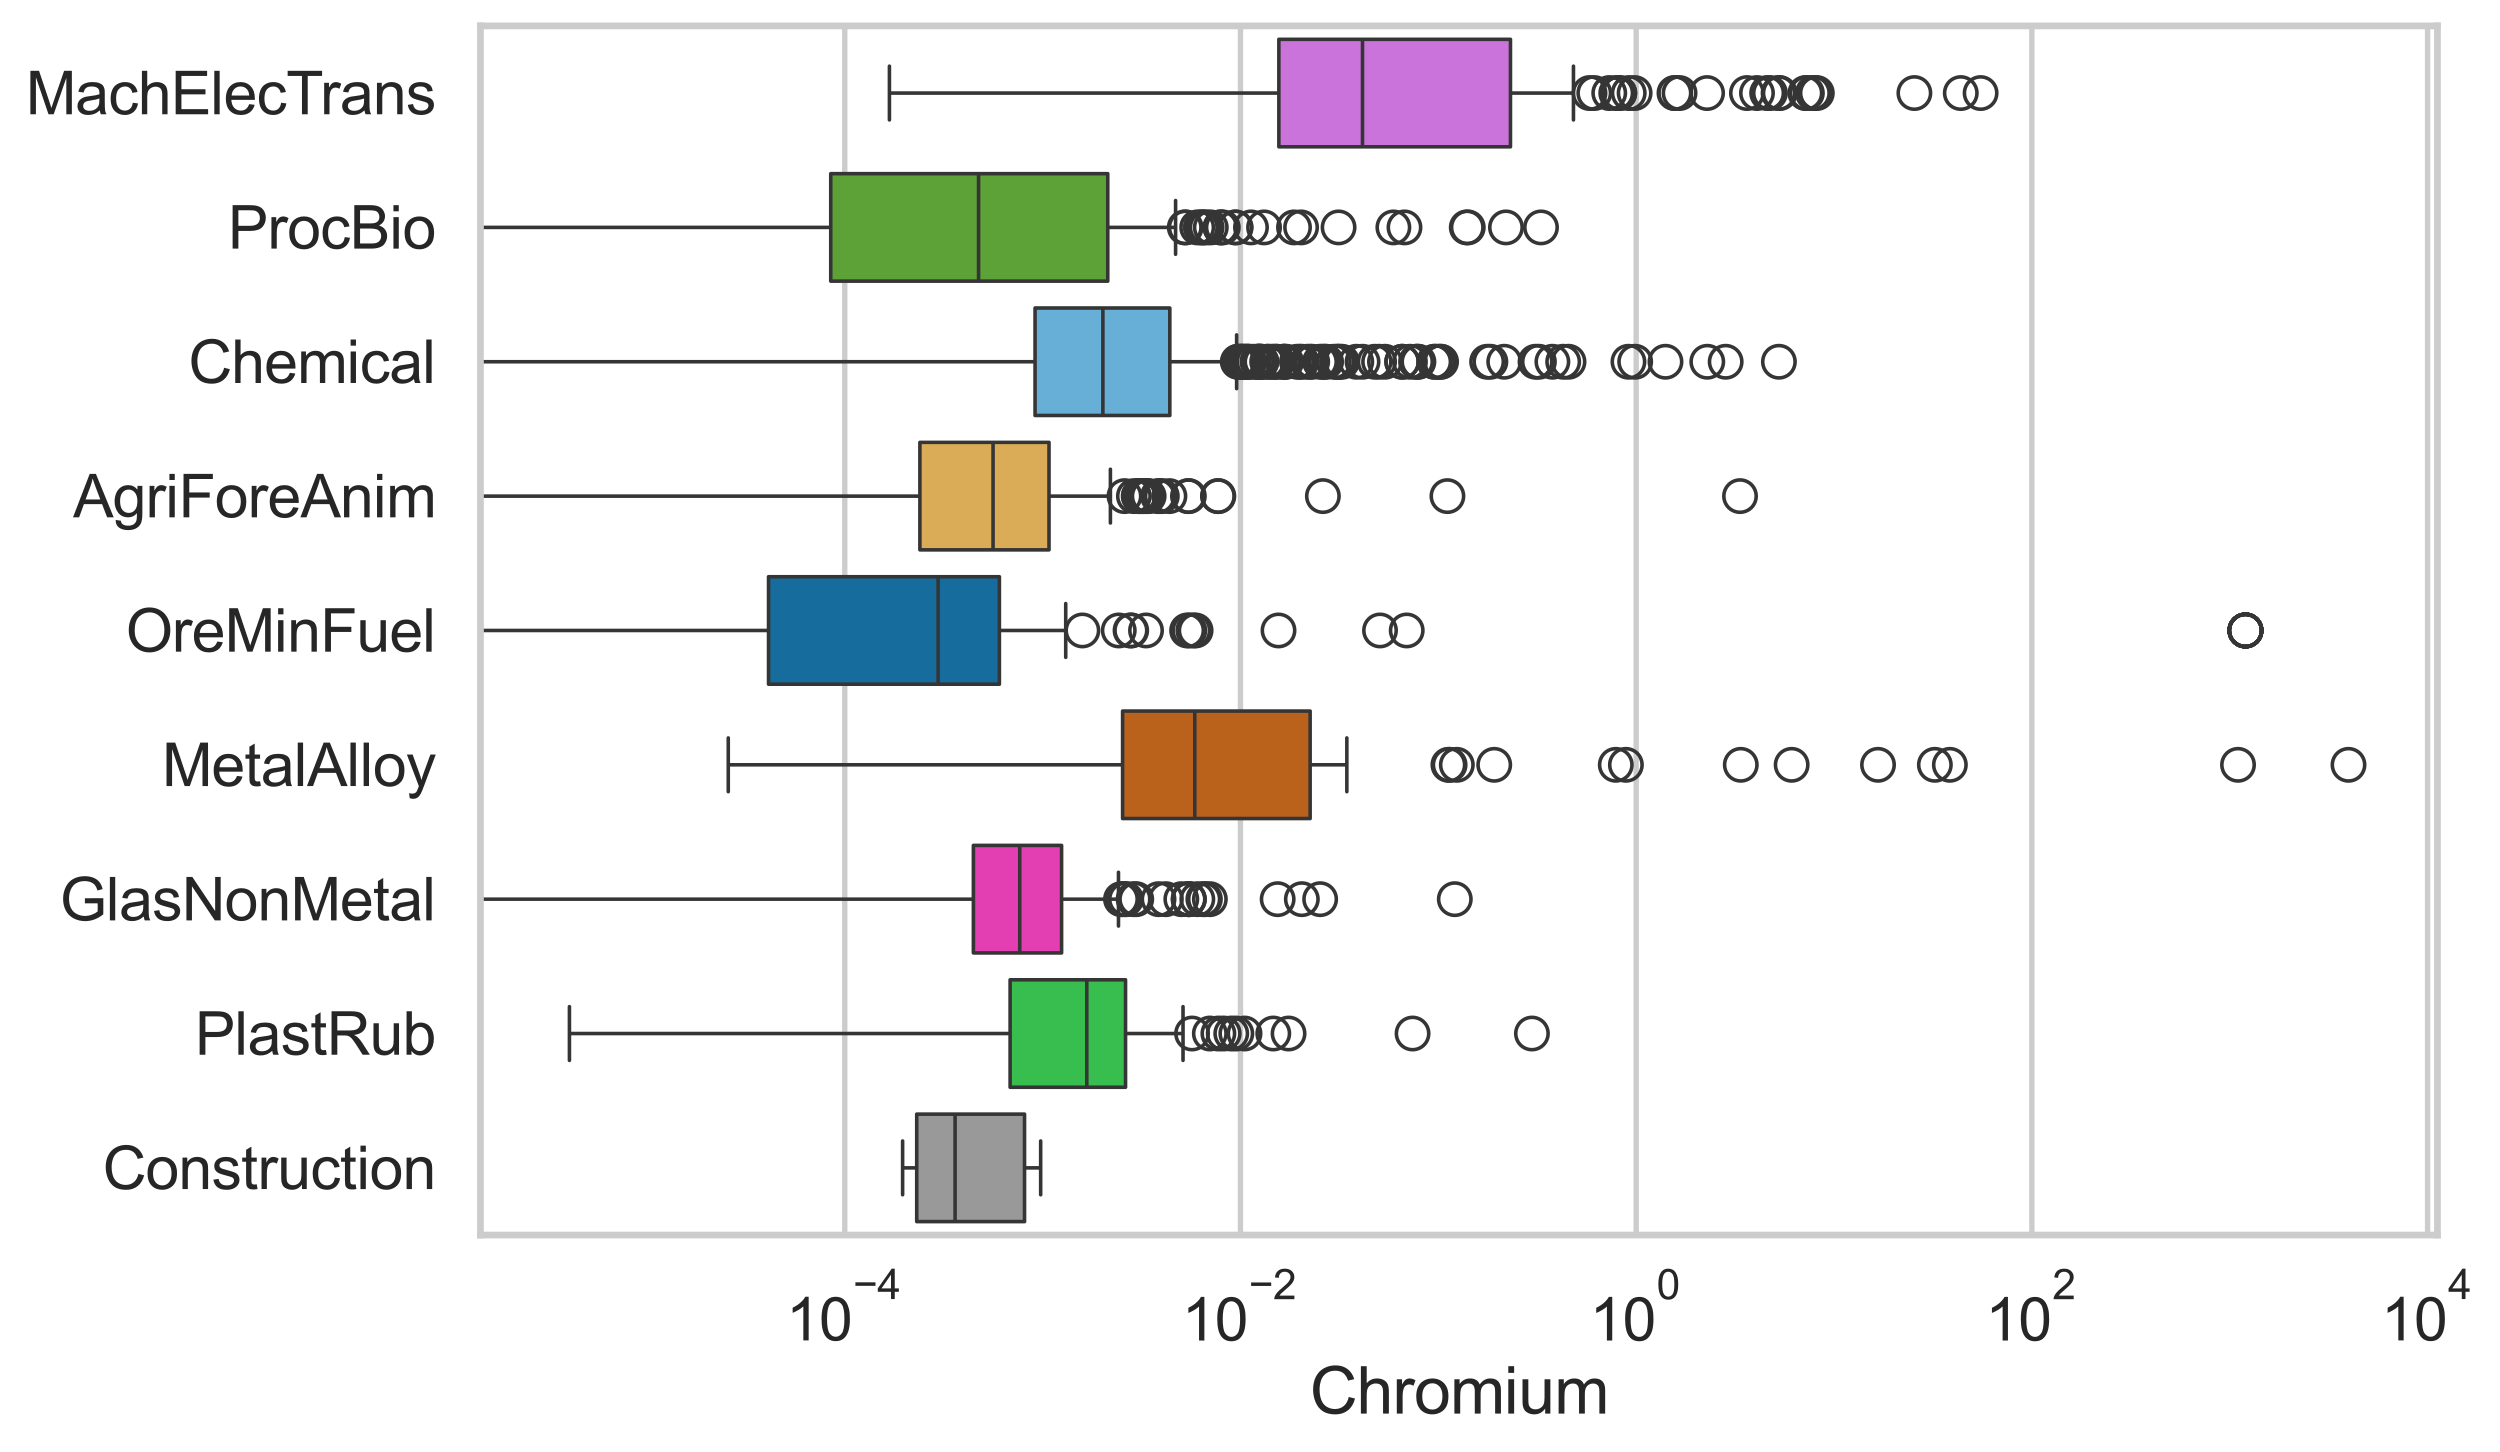 <?xml version="1.0" encoding="utf-8" standalone="no"?>
<!DOCTYPE svg PUBLIC "-//W3C//DTD SVG 1.1//EN"
  "http://www.w3.org/Graphics/SVG/1.1/DTD/svg11.dtd">
<svg xmlns:xlink="http://www.w3.org/1999/xlink" width="695.649pt" height="404.121pt" viewBox="0 0 695.649 404.121" xmlns="http://www.w3.org/2000/svg" version="1.1">
 <defs>
  <style type="text/css">*{stroke-linejoin: round; stroke-linecap: butt}</style>
 </defs>
 <g id="figure_1">
  <g id="patch_1">
   <path d="M 0 404.121 
L 695.649 404.121 
L 695.649 0 
L 0 0 
z
" style="fill: #ffffff"/>
  </g>
  <g id="axes_1">
   <g id="patch_2">
    <path d="M 133.697 343.665 
L 678.246 343.665 
L 678.246 7.2 
L 133.697 7.2 
z
" style="fill: #ffffff"/>
   </g>
   <g id="matplotlib.axis_1">
    <g id="xtick_1">
     <g id="line2d_1">
      <path d="M 235.06 343.665 
L 235.06 7.2 
" clip-path="url(#p141fd6586d)" style="fill: none; stroke: #cccccc; stroke-width: 1.5; stroke-linecap: round"/>
     </g>
     <g id="text_1">
      <!-- $\mathdefault{10^{-4}}$ -->
      <g style="fill: #262626" transform="translate(218.725 373.015) scale(0.165 -0.165)">
       <defs>
        <path id="ArialMT-31" d="M 2384 0 
L 1822 0 
L 1822 3584 
Q 1619 3391 1289 3197 
Q 959 3003 697 2906 
L 697 3450 
Q 1169 3672 1522 3987 
Q 1875 4303 2022 4600 
L 2384 4600 
L 2384 0 
z
" transform="scale(0.016)"/>
        <path id="ArialMT-30" d="M 266 2259 
Q 266 3072 433 3567 
Q 600 4063 929 4331 
Q 1259 4600 1759 4600 
Q 2128 4600 2406 4451 
Q 2684 4303 2865 4023 
Q 3047 3744 3150 3342 
Q 3253 2941 3253 2259 
Q 3253 1453 3087 958 
Q 2922 463 2592 192 
Q 2263 -78 1759 -78 
Q 1097 -78 719 397 
Q 266 969 266 2259 
z
M 844 2259 
Q 844 1131 1108 757 
Q 1372 384 1759 384 
Q 2147 384 2411 759 
Q 2675 1134 2675 2259 
Q 2675 3391 2411 3762 
Q 2147 4134 1753 4134 
Q 1366 4134 1134 3806 
Q 844 3388 844 2259 
z
" transform="scale(0.016)"/>
        <path id="ArialMT-2212" d="M 3381 1997 
L 356 1997 
L 356 2522 
L 3381 2522 
L 3381 1997 
z
" transform="scale(0.016)"/>
        <path id="ArialMT-34" d="M 2069 0 
L 2069 1097 
L 81 1097 
L 81 1613 
L 2172 4581 
L 2631 4581 
L 2631 1613 
L 3250 1613 
L 3250 1097 
L 2631 1097 
L 2631 0 
L 2069 0 
z
M 2069 1613 
L 2069 3678 
L 634 1613 
L 2069 1613 
z
" transform="scale(0.016)"/>
       </defs>
       <use xlink:href="#ArialMT-31" transform="translate(0 0.202)"/>
       <use xlink:href="#ArialMT-30" transform="translate(55.615 0.202)"/>
       <use xlink:href="#ArialMT-2212" transform="translate(112.973 69.895) scale(0.7)"/>
       <use xlink:href="#ArialMT-34" transform="translate(153.852 69.895) scale(0.7)"/>
      </g>
     </g>
    </g>
    <g id="xtick_2">
     <g id="line2d_2">
      <path d="M 345.169 343.665 
L 345.169 7.2 
" clip-path="url(#p141fd6586d)" style="fill: none; stroke: #cccccc; stroke-width: 1.5; stroke-linecap: round"/>
     </g>
     <g id="text_2">
      <!-- $\mathdefault{10^{-2}}$ -->
      <g style="fill: #262626" transform="translate(328.834 373.18) scale(0.165 -0.165)">
       <defs>
        <path id="ArialMT-32" d="M 3222 541 
L 3222 0 
L 194 0 
Q 188 203 259 391 
Q 375 700 629 1000 
Q 884 1300 1366 1694 
Q 2113 2306 2375 2664 
Q 2638 3022 2638 3341 
Q 2638 3675 2398 3904 
Q 2159 4134 1775 4134 
Q 1369 4134 1125 3890 
Q 881 3647 878 3216 
L 300 3275 
Q 359 3922 746 4261 
Q 1134 4600 1788 4600 
Q 2447 4600 2831 4234 
Q 3216 3869 3216 3328 
Q 3216 3053 3103 2787 
Q 2991 2522 2730 2228 
Q 2469 1934 1863 1422 
Q 1356 997 1212 845 
Q 1069 694 975 541 
L 3222 541 
z
" transform="scale(0.016)"/>
       </defs>
       <use xlink:href="#ArialMT-31" transform="translate(0 0.994)"/>
       <use xlink:href="#ArialMT-30" transform="translate(55.615 0.994)"/>
       <use xlink:href="#ArialMT-2212" transform="translate(112.973 70.688) scale(0.7)"/>
       <use xlink:href="#ArialMT-32" transform="translate(153.852 70.688) scale(0.7)"/>
      </g>
     </g>
    </g>
    <g id="xtick_3">
     <g id="line2d_3">
      <path d="M 455.278 343.665 
L 455.278 7.2 
" clip-path="url(#p141fd6586d)" style="fill: none; stroke: #cccccc; stroke-width: 1.5; stroke-linecap: round"/>
     </g>
     <g id="text_3">
      <!-- $\mathdefault{10^{0}}$ -->
      <g style="fill: #262626" transform="translate(442.326 373.18) scale(0.165 -0.165)">
       <use xlink:href="#ArialMT-31" transform="translate(0 0.994)"/>
       <use xlink:href="#ArialMT-30" transform="translate(55.615 0.994)"/>
       <use xlink:href="#ArialMT-30" transform="translate(112.973 70.688) scale(0.7)"/>
      </g>
     </g>
    </g>
    <g id="xtick_4">
     <g id="line2d_4">
      <path d="M 565.387 343.665 
L 565.387 7.2 
" clip-path="url(#p141fd6586d)" style="fill: none; stroke: #cccccc; stroke-width: 1.5; stroke-linecap: round"/>
     </g>
     <g id="text_4">
      <!-- $\mathdefault{10^{2}}$ -->
      <g style="fill: #262626" transform="translate(552.435 373.18) scale(0.165 -0.165)">
       <use xlink:href="#ArialMT-31" transform="translate(0 0.994)"/>
       <use xlink:href="#ArialMT-30" transform="translate(55.615 0.994)"/>
       <use xlink:href="#ArialMT-32" transform="translate(112.973 70.688) scale(0.7)"/>
      </g>
     </g>
    </g>
    <g id="xtick_5">
     <g id="line2d_5">
      <path d="M 675.496 343.665 
L 675.496 7.2 
" clip-path="url(#p141fd6586d)" style="fill: none; stroke: #cccccc; stroke-width: 1.5; stroke-linecap: round"/>
     </g>
     <g id="text_5">
      <!-- $\mathdefault{10^{4}}$ -->
      <g style="fill: #262626" transform="translate(662.544 373.015) scale(0.165 -0.165)">
       <use xlink:href="#ArialMT-31" transform="translate(0 0.202)"/>
       <use xlink:href="#ArialMT-30" transform="translate(55.615 0.202)"/>
       <use xlink:href="#ArialMT-34" transform="translate(112.973 69.895) scale(0.7)"/>
      </g>
     </g>
    </g>
    <g id="text_6">
     <!-- Chromium -->
     <g style="fill: #262626" transform="translate(364.467 393.344) scale(0.18 -0.18)">
      <defs>
       <path id="ArialMT-43" d="M 3763 1606 
L 4369 1453 
Q 4178 706 3683 314 
Q 3188 -78 2472 -78 
Q 1731 -78 1267 223 
Q 803 525 561 1097 
Q 319 1669 319 2325 
Q 319 3041 592 3573 
Q 866 4106 1370 4382 
Q 1875 4659 2481 4659 
Q 3169 4659 3637 4309 
Q 4106 3959 4291 3325 
L 3694 3184 
Q 3534 3684 3231 3912 
Q 2928 4141 2469 4141 
Q 1941 4141 1586 3887 
Q 1231 3634 1087 3207 
Q 944 2781 944 2328 
Q 944 1744 1114 1308 
Q 1284 872 1643 656 
Q 2003 441 2422 441 
Q 2931 441 3284 734 
Q 3638 1028 3763 1606 
z
" transform="scale(0.016)"/>
       <path id="ArialMT-68" d="M 422 0 
L 422 4581 
L 984 4581 
L 984 2938 
Q 1378 3394 1978 3394 
Q 2347 3394 2619 3248 
Q 2891 3103 3008 2847 
Q 3125 2591 3125 2103 
L 3125 0 
L 2563 0 
L 2563 2103 
Q 2563 2525 2380 2717 
Q 2197 2909 1863 2909 
Q 1613 2909 1392 2779 
Q 1172 2650 1078 2428 
Q 984 2206 984 1816 
L 984 0 
L 422 0 
z
" transform="scale(0.016)"/>
       <path id="ArialMT-72" d="M 416 0 
L 416 3319 
L 922 3319 
L 922 2816 
Q 1116 3169 1280 3281 
Q 1444 3394 1641 3394 
Q 1925 3394 2219 3213 
L 2025 2691 
Q 1819 2813 1613 2813 
Q 1428 2813 1281 2702 
Q 1134 2591 1072 2394 
Q 978 2094 978 1738 
L 978 0 
L 416 0 
z
" transform="scale(0.016)"/>
       <path id="ArialMT-6f" d="M 213 1659 
Q 213 2581 725 3025 
Q 1153 3394 1769 3394 
Q 2453 3394 2887 2945 
Q 3322 2497 3322 1706 
Q 3322 1066 3130 698 
Q 2938 331 2570 128 
Q 2203 -75 1769 -75 
Q 1072 -75 642 372 
Q 213 819 213 1659 
z
M 791 1659 
Q 791 1022 1069 705 
Q 1347 388 1769 388 
Q 2188 388 2466 706 
Q 2744 1025 2744 1678 
Q 2744 2294 2464 2611 
Q 2184 2928 1769 2928 
Q 1347 2928 1069 2612 
Q 791 2297 791 1659 
z
" transform="scale(0.016)"/>
       <path id="ArialMT-6d" d="M 422 0 
L 422 3319 
L 925 3319 
L 925 2853 
Q 1081 3097 1340 3245 
Q 1600 3394 1931 3394 
Q 2300 3394 2536 3241 
Q 2772 3088 2869 2813 
Q 3263 3394 3894 3394 
Q 4388 3394 4653 3120 
Q 4919 2847 4919 2278 
L 4919 0 
L 4359 0 
L 4359 2091 
Q 4359 2428 4304 2576 
Q 4250 2725 4106 2815 
Q 3963 2906 3769 2906 
Q 3419 2906 3187 2673 
Q 2956 2441 2956 1928 
L 2956 0 
L 2394 0 
L 2394 2156 
Q 2394 2531 2256 2718 
Q 2119 2906 1806 2906 
Q 1569 2906 1367 2781 
Q 1166 2656 1075 2415 
Q 984 2175 984 1722 
L 984 0 
L 422 0 
z
" transform="scale(0.016)"/>
       <path id="ArialMT-69" d="M 425 3934 
L 425 4581 
L 988 4581 
L 988 3934 
L 425 3934 
z
M 425 0 
L 425 3319 
L 988 3319 
L 988 0 
L 425 0 
z
" transform="scale(0.016)"/>
       <path id="ArialMT-75" d="M 2597 0 
L 2597 488 
Q 2209 -75 1544 -75 
Q 1250 -75 995 37 
Q 741 150 617 320 
Q 494 491 444 738 
Q 409 903 409 1263 
L 409 3319 
L 972 3319 
L 972 1478 
Q 972 1038 1006 884 
Q 1059 663 1231 536 
Q 1403 409 1656 409 
Q 1909 409 2131 539 
Q 2353 669 2445 892 
Q 2538 1116 2538 1541 
L 2538 3319 
L 3100 3319 
L 3100 0 
L 2597 0 
z
" transform="scale(0.016)"/>
      </defs>
      <use xlink:href="#ArialMT-43"/>
      <use xlink:href="#ArialMT-68" transform="translate(72.217 0)"/>
      <use xlink:href="#ArialMT-72" transform="translate(127.832 0)"/>
      <use xlink:href="#ArialMT-6f" transform="translate(161.133 0)"/>
      <use xlink:href="#ArialMT-6d" transform="translate(216.748 0)"/>
      <use xlink:href="#ArialMT-69" transform="translate(300.049 0)"/>
      <use xlink:href="#ArialMT-75" transform="translate(322.266 0)"/>
      <use xlink:href="#ArialMT-6d" transform="translate(377.881 0)"/>
     </g>
    </g>
   </g>
   <g id="matplotlib.axis_2">
    <g id="ytick_1">
     <g id="text_7">
      <!-- MachElecTrans -->
      <g style="fill: #262626" transform="translate(7.2 31.798) scale(0.165 -0.165)">
       <defs>
        <path id="ArialMT-4d" d="M 475 0 
L 475 4581 
L 1388 4581 
L 2472 1338 
Q 2622 884 2691 659 
Q 2769 909 2934 1394 
L 4031 4581 
L 4847 4581 
L 4847 0 
L 4263 0 
L 4263 3834 
L 2931 0 
L 2384 0 
L 1059 3900 
L 1059 0 
L 475 0 
z
" transform="scale(0.016)"/>
        <path id="ArialMT-61" d="M 2588 409 
Q 2275 144 1986 34 
Q 1697 -75 1366 -75 
Q 819 -75 525 192 
Q 231 459 231 875 
Q 231 1119 342 1320 
Q 453 1522 633 1644 
Q 813 1766 1038 1828 
Q 1203 1872 1538 1913 
Q 2219 1994 2541 2106 
Q 2544 2222 2544 2253 
Q 2544 2597 2384 2738 
Q 2169 2928 1744 2928 
Q 1347 2928 1158 2789 
Q 969 2650 878 2297 
L 328 2372 
Q 403 2725 575 2942 
Q 747 3159 1072 3276 
Q 1397 3394 1825 3394 
Q 2250 3394 2515 3294 
Q 2781 3194 2906 3042 
Q 3031 2891 3081 2659 
Q 3109 2516 3109 2141 
L 3109 1391 
Q 3109 606 3145 398 
Q 3181 191 3288 0 
L 2700 0 
Q 2613 175 2588 409 
z
M 2541 1666 
Q 2234 1541 1622 1453 
Q 1275 1403 1131 1340 
Q 988 1278 909 1158 
Q 831 1038 831 891 
Q 831 666 1001 516 
Q 1172 366 1500 366 
Q 1825 366 2078 508 
Q 2331 650 2450 897 
Q 2541 1088 2541 1459 
L 2541 1666 
z
" transform="scale(0.016)"/>
        <path id="ArialMT-63" d="M 2588 1216 
L 3141 1144 
Q 3050 572 2676 248 
Q 2303 -75 1759 -75 
Q 1078 -75 664 370 
Q 250 816 250 1647 
Q 250 2184 428 2587 
Q 606 2991 970 3192 
Q 1334 3394 1763 3394 
Q 2303 3394 2647 3120 
Q 2991 2847 3088 2344 
L 2541 2259 
Q 2463 2594 2264 2762 
Q 2066 2931 1784 2931 
Q 1359 2931 1093 2626 
Q 828 2322 828 1663 
Q 828 994 1084 691 
Q 1341 388 1753 388 
Q 2084 388 2306 591 
Q 2528 794 2588 1216 
z
" transform="scale(0.016)"/>
        <path id="ArialMT-45" d="M 506 0 
L 506 4581 
L 3819 4581 
L 3819 4041 
L 1113 4041 
L 1113 2638 
L 3647 2638 
L 3647 2100 
L 1113 2100 
L 1113 541 
L 3925 541 
L 3925 0 
L 506 0 
z
" transform="scale(0.016)"/>
        <path id="ArialMT-6c" d="M 409 0 
L 409 4581 
L 972 4581 
L 972 0 
L 409 0 
z
" transform="scale(0.016)"/>
        <path id="ArialMT-65" d="M 2694 1069 
L 3275 997 
Q 3138 488 2766 206 
Q 2394 -75 1816 -75 
Q 1088 -75 661 373 
Q 234 822 234 1631 
Q 234 2469 665 2931 
Q 1097 3394 1784 3394 
Q 2450 3394 2872 2941 
Q 3294 2488 3294 1666 
Q 3294 1616 3291 1516 
L 816 1516 
Q 847 969 1125 678 
Q 1403 388 1819 388 
Q 2128 388 2347 550 
Q 2566 713 2694 1069 
z
M 847 1978 
L 2700 1978 
Q 2663 2397 2488 2606 
Q 2219 2931 1791 2931 
Q 1403 2931 1139 2672 
Q 875 2413 847 1978 
z
" transform="scale(0.016)"/>
        <path id="ArialMT-54" d="M 1659 0 
L 1659 4041 
L 150 4041 
L 150 4581 
L 3781 4581 
L 3781 4041 
L 2266 4041 
L 2266 0 
L 1659 0 
z
" transform="scale(0.016)"/>
        <path id="ArialMT-6e" d="M 422 0 
L 422 3319 
L 928 3319 
L 928 2847 
Q 1294 3394 1984 3394 
Q 2284 3394 2536 3286 
Q 2788 3178 2913 3003 
Q 3038 2828 3088 2588 
Q 3119 2431 3119 2041 
L 3119 0 
L 2556 0 
L 2556 2019 
Q 2556 2363 2490 2533 
Q 2425 2703 2258 2804 
Q 2091 2906 1866 2906 
Q 1506 2906 1245 2678 
Q 984 2450 984 1813 
L 984 0 
L 422 0 
z
" transform="scale(0.016)"/>
        <path id="ArialMT-73" d="M 197 991 
L 753 1078 
Q 800 744 1014 566 
Q 1228 388 1613 388 
Q 2000 388 2187 545 
Q 2375 703 2375 916 
Q 2375 1106 2209 1216 
Q 2094 1291 1634 1406 
Q 1016 1563 777 1677 
Q 538 1791 414 1992 
Q 291 2194 291 2438 
Q 291 2659 392 2848 
Q 494 3038 669 3163 
Q 800 3259 1026 3326 
Q 1253 3394 1513 3394 
Q 1903 3394 2198 3281 
Q 2494 3169 2634 2976 
Q 2775 2784 2828 2463 
L 2278 2388 
Q 2241 2644 2061 2787 
Q 1881 2931 1553 2931 
Q 1166 2931 1000 2803 
Q 834 2675 834 2503 
Q 834 2394 903 2306 
Q 972 2216 1119 2156 
Q 1203 2125 1616 2013 
Q 2213 1853 2448 1751 
Q 2684 1650 2818 1456 
Q 2953 1263 2953 975 
Q 2953 694 2789 445 
Q 2625 197 2315 61 
Q 2006 -75 1616 -75 
Q 969 -75 630 194 
Q 291 463 197 991 
z
" transform="scale(0.016)"/>
       </defs>
       <use xlink:href="#ArialMT-4d"/>
       <use xlink:href="#ArialMT-61" transform="translate(83.301 0)"/>
       <use xlink:href="#ArialMT-63" transform="translate(138.916 0)"/>
       <use xlink:href="#ArialMT-68" transform="translate(188.916 0)"/>
       <use xlink:href="#ArialMT-45" transform="translate(244.531 0)"/>
       <use xlink:href="#ArialMT-6c" transform="translate(311.23 0)"/>
       <use xlink:href="#ArialMT-65" transform="translate(333.447 0)"/>
       <use xlink:href="#ArialMT-63" transform="translate(389.062 0)"/>
       <use xlink:href="#ArialMT-54" transform="translate(439.062 0)"/>
       <use xlink:href="#ArialMT-72" transform="translate(496.396 0)"/>
       <use xlink:href="#ArialMT-61" transform="translate(529.697 0)"/>
       <use xlink:href="#ArialMT-6e" transform="translate(585.312 0)"/>
       <use xlink:href="#ArialMT-73" transform="translate(640.928 0)"/>
      </g>
     </g>
    </g>
    <g id="ytick_2">
     <g id="text_8">
      <!-- ProcBio -->
      <g style="fill: #262626" transform="translate(63.424 69.183) scale(0.165 -0.165)">
       <defs>
        <path id="ArialMT-50" d="M 494 0 
L 494 4581 
L 2222 4581 
Q 2678 4581 2919 4538 
Q 3256 4481 3484 4323 
Q 3713 4166 3852 3881 
Q 3991 3597 3991 3256 
Q 3991 2672 3619 2267 
Q 3247 1863 2275 1863 
L 1100 1863 
L 1100 0 
L 494 0 
z
M 1100 2403 
L 2284 2403 
Q 2872 2403 3119 2622 
Q 3366 2841 3366 3238 
Q 3366 3525 3220 3729 
Q 3075 3934 2838 4000 
Q 2684 4041 2272 4041 
L 1100 4041 
L 1100 2403 
z
" transform="scale(0.016)"/>
        <path id="ArialMT-42" d="M 469 0 
L 469 4581 
L 2188 4581 
Q 2713 4581 3030 4442 
Q 3347 4303 3526 4014 
Q 3706 3725 3706 3409 
Q 3706 3116 3547 2856 
Q 3388 2597 3066 2438 
Q 3481 2316 3704 2022 
Q 3928 1728 3928 1328 
Q 3928 1006 3792 729 
Q 3656 453 3456 303 
Q 3256 153 2954 76 
Q 2653 0 2216 0 
L 469 0 
z
M 1075 2656 
L 2066 2656 
Q 2469 2656 2644 2709 
Q 2875 2778 2992 2937 
Q 3109 3097 3109 3338 
Q 3109 3566 3000 3739 
Q 2891 3913 2687 3977 
Q 2484 4041 1991 4041 
L 1075 4041 
L 1075 2656 
z
M 1075 541 
L 2216 541 
Q 2509 541 2628 563 
Q 2838 600 2978 687 
Q 3119 775 3209 942 
Q 3300 1109 3300 1328 
Q 3300 1584 3169 1773 
Q 3038 1963 2805 2039 
Q 2572 2116 2134 2116 
L 1075 2116 
L 1075 541 
z
" transform="scale(0.016)"/>
       </defs>
       <use xlink:href="#ArialMT-50"/>
       <use xlink:href="#ArialMT-72" transform="translate(66.699 0)"/>
       <use xlink:href="#ArialMT-6f" transform="translate(100 0)"/>
       <use xlink:href="#ArialMT-63" transform="translate(155.615 0)"/>
       <use xlink:href="#ArialMT-42" transform="translate(205.615 0)"/>
       <use xlink:href="#ArialMT-69" transform="translate(272.314 0)"/>
       <use xlink:href="#ArialMT-6f" transform="translate(294.531 0)"/>
      </g>
     </g>
    </g>
    <g id="ytick_3">
     <g id="text_9">
      <!-- Chemical -->
      <g style="fill: #262626" transform="translate(52.428 106.568) scale(0.165 -0.165)">
       <use xlink:href="#ArialMT-43"/>
       <use xlink:href="#ArialMT-68" transform="translate(72.217 0)"/>
       <use xlink:href="#ArialMT-65" transform="translate(127.832 0)"/>
       <use xlink:href="#ArialMT-6d" transform="translate(183.447 0)"/>
       <use xlink:href="#ArialMT-69" transform="translate(266.748 0)"/>
       <use xlink:href="#ArialMT-63" transform="translate(288.965 0)"/>
       <use xlink:href="#ArialMT-61" transform="translate(338.965 0)"/>
       <use xlink:href="#ArialMT-6c" transform="translate(394.58 0)"/>
      </g>
     </g>
    </g>
    <g id="ytick_4">
     <g id="text_10">
      <!-- AgriForeAnim -->
      <g style="fill: #262626" transform="translate(20.341 143.953) scale(0.165 -0.165)">
       <defs>
        <path id="ArialMT-41" d="M -9 0 
L 1750 4581 
L 2403 4581 
L 4278 0 
L 3588 0 
L 3053 1388 
L 1138 1388 
L 634 0 
L -9 0 
z
M 1313 1881 
L 2866 1881 
L 2388 3150 
Q 2169 3728 2063 4100 
Q 1975 3659 1816 3225 
L 1313 1881 
z
" transform="scale(0.016)"/>
        <path id="ArialMT-67" d="M 319 -275 
L 866 -356 
Q 900 -609 1056 -725 
Q 1266 -881 1628 -881 
Q 2019 -881 2231 -725 
Q 2444 -569 2519 -288 
Q 2563 -116 2559 434 
Q 2191 0 1641 0 
Q 956 0 581 494 
Q 206 988 206 1678 
Q 206 2153 378 2554 
Q 550 2956 876 3175 
Q 1203 3394 1644 3394 
Q 2231 3394 2613 2919 
L 2613 3319 
L 3131 3319 
L 3131 450 
Q 3131 -325 2973 -648 
Q 2816 -972 2473 -1159 
Q 2131 -1347 1631 -1347 
Q 1038 -1347 672 -1080 
Q 306 -813 319 -275 
z
M 784 1719 
Q 784 1066 1043 766 
Q 1303 466 1694 466 
Q 2081 466 2343 764 
Q 2606 1063 2606 1700 
Q 2606 2309 2336 2618 
Q 2066 2928 1684 2928 
Q 1309 2928 1046 2623 
Q 784 2319 784 1719 
z
" transform="scale(0.016)"/>
        <path id="ArialMT-46" d="M 525 0 
L 525 4581 
L 3616 4581 
L 3616 4041 
L 1131 4041 
L 1131 2622 
L 3281 2622 
L 3281 2081 
L 1131 2081 
L 1131 0 
L 525 0 
z
" transform="scale(0.016)"/>
       </defs>
       <use xlink:href="#ArialMT-41"/>
       <use xlink:href="#ArialMT-67" transform="translate(66.699 0)"/>
       <use xlink:href="#ArialMT-72" transform="translate(122.314 0)"/>
       <use xlink:href="#ArialMT-69" transform="translate(155.615 0)"/>
       <use xlink:href="#ArialMT-46" transform="translate(177.832 0)"/>
       <use xlink:href="#ArialMT-6f" transform="translate(238.916 0)"/>
       <use xlink:href="#ArialMT-72" transform="translate(294.531 0)"/>
       <use xlink:href="#ArialMT-65" transform="translate(327.832 0)"/>
       <use xlink:href="#ArialMT-41" transform="translate(383.447 0)"/>
       <use xlink:href="#ArialMT-6e" transform="translate(450.146 0)"/>
       <use xlink:href="#ArialMT-69" transform="translate(505.762 0)"/>
       <use xlink:href="#ArialMT-6d" transform="translate(527.979 0)"/>
      </g>
     </g>
    </g>
    <g id="ytick_5">
     <g id="text_11">
      <!-- OreMinFuel -->
      <g style="fill: #262626" transform="translate(35.013 181.337) scale(0.165 -0.165)">
       <defs>
        <path id="ArialMT-4f" d="M 309 2231 
Q 309 3372 921 4017 
Q 1534 4663 2503 4663 
Q 3138 4663 3647 4359 
Q 4156 4056 4423 3514 
Q 4691 2972 4691 2284 
Q 4691 1588 4409 1038 
Q 4128 488 3612 205 
Q 3097 -78 2500 -78 
Q 1853 -78 1343 234 
Q 834 547 571 1087 
Q 309 1628 309 2231 
z
M 934 2222 
Q 934 1394 1379 917 
Q 1825 441 2497 441 
Q 3181 441 3623 922 
Q 4066 1403 4066 2288 
Q 4066 2847 3877 3264 
Q 3688 3681 3323 3911 
Q 2959 4141 2506 4141 
Q 1863 4141 1398 3698 
Q 934 3256 934 2222 
z
" transform="scale(0.016)"/>
       </defs>
       <use xlink:href="#ArialMT-4f"/>
       <use xlink:href="#ArialMT-72" transform="translate(77.783 0)"/>
       <use xlink:href="#ArialMT-65" transform="translate(111.084 0)"/>
       <use xlink:href="#ArialMT-4d" transform="translate(166.699 0)"/>
       <use xlink:href="#ArialMT-69" transform="translate(250 0)"/>
       <use xlink:href="#ArialMT-6e" transform="translate(272.217 0)"/>
       <use xlink:href="#ArialMT-46" transform="translate(327.832 0)"/>
       <use xlink:href="#ArialMT-75" transform="translate(388.916 0)"/>
       <use xlink:href="#ArialMT-65" transform="translate(444.531 0)"/>
       <use xlink:href="#ArialMT-6c" transform="translate(500.146 0)"/>
      </g>
     </g>
    </g>
    <g id="ytick_6">
     <g id="text_12">
      <!-- MetalAlloy -->
      <g style="fill: #262626" transform="translate(45.088 218.722) scale(0.165 -0.165)">
       <defs>
        <path id="ArialMT-74" d="M 1650 503 
L 1731 6 
Q 1494 -44 1306 -44 
Q 1000 -44 831 53 
Q 663 150 594 308 
Q 525 466 525 972 
L 525 2881 
L 113 2881 
L 113 3319 
L 525 3319 
L 525 4141 
L 1084 4478 
L 1084 3319 
L 1650 3319 
L 1650 2881 
L 1084 2881 
L 1084 941 
Q 1084 700 1114 631 
Q 1144 563 1211 522 
Q 1278 481 1403 481 
Q 1497 481 1650 503 
z
" transform="scale(0.016)"/>
        <path id="ArialMT-79" d="M 397 -1278 
L 334 -750 
Q 519 -800 656 -800 
Q 844 -800 956 -737 
Q 1069 -675 1141 -563 
Q 1194 -478 1313 -144 
Q 1328 -97 1363 -6 
L 103 3319 
L 709 3319 
L 1400 1397 
Q 1534 1031 1641 628 
Q 1738 1016 1872 1384 
L 2581 3319 
L 3144 3319 
L 1881 -56 
Q 1678 -603 1566 -809 
Q 1416 -1088 1222 -1217 
Q 1028 -1347 759 -1347 
Q 597 -1347 397 -1278 
z
" transform="scale(0.016)"/>
       </defs>
       <use xlink:href="#ArialMT-4d"/>
       <use xlink:href="#ArialMT-65" transform="translate(83.301 0)"/>
       <use xlink:href="#ArialMT-74" transform="translate(138.916 0)"/>
       <use xlink:href="#ArialMT-61" transform="translate(166.699 0)"/>
       <use xlink:href="#ArialMT-6c" transform="translate(222.314 0)"/>
       <use xlink:href="#ArialMT-41" transform="translate(244.531 0)"/>
       <use xlink:href="#ArialMT-6c" transform="translate(311.23 0)"/>
       <use xlink:href="#ArialMT-6c" transform="translate(333.447 0)"/>
       <use xlink:href="#ArialMT-6f" transform="translate(355.664 0)"/>
       <use xlink:href="#ArialMT-79" transform="translate(411.279 0)"/>
      </g>
     </g>
    </g>
    <g id="ytick_7">
     <g id="text_13">
      <!-- GlasNonMetal -->
      <g style="fill: #262626" transform="translate(16.659 256.107) scale(0.165 -0.165)">
       <defs>
        <path id="ArialMT-47" d="M 2638 1797 
L 2638 2334 
L 4578 2338 
L 4578 638 
Q 4131 281 3656 101 
Q 3181 -78 2681 -78 
Q 2006 -78 1454 211 
Q 903 500 622 1047 
Q 341 1594 341 2269 
Q 341 2938 620 3517 
Q 900 4097 1425 4378 
Q 1950 4659 2634 4659 
Q 3131 4659 3532 4498 
Q 3934 4338 4162 4050 
Q 4391 3763 4509 3300 
L 3963 3150 
Q 3859 3500 3706 3700 
Q 3553 3900 3268 4020 
Q 2984 4141 2638 4141 
Q 2222 4141 1919 4014 
Q 1616 3888 1430 3681 
Q 1244 3475 1141 3228 
Q 966 2803 966 2306 
Q 966 1694 1177 1281 
Q 1388 869 1791 669 
Q 2194 469 2647 469 
Q 3041 469 3416 620 
Q 3791 772 3984 944 
L 3984 1797 
L 2638 1797 
z
" transform="scale(0.016)"/>
        <path id="ArialMT-4e" d="M 488 0 
L 488 4581 
L 1109 4581 
L 3516 984 
L 3516 4581 
L 4097 4581 
L 4097 0 
L 3475 0 
L 1069 3600 
L 1069 0 
L 488 0 
z
" transform="scale(0.016)"/>
       </defs>
       <use xlink:href="#ArialMT-47"/>
       <use xlink:href="#ArialMT-6c" transform="translate(77.783 0)"/>
       <use xlink:href="#ArialMT-61" transform="translate(100 0)"/>
       <use xlink:href="#ArialMT-73" transform="translate(155.615 0)"/>
       <use xlink:href="#ArialMT-4e" transform="translate(205.615 0)"/>
       <use xlink:href="#ArialMT-6f" transform="translate(277.832 0)"/>
       <use xlink:href="#ArialMT-6e" transform="translate(333.447 0)"/>
       <use xlink:href="#ArialMT-4d" transform="translate(389.062 0)"/>
       <use xlink:href="#ArialMT-65" transform="translate(472.363 0)"/>
       <use xlink:href="#ArialMT-74" transform="translate(527.979 0)"/>
       <use xlink:href="#ArialMT-61" transform="translate(555.762 0)"/>
       <use xlink:href="#ArialMT-6c" transform="translate(611.377 0)"/>
      </g>
     </g>
    </g>
    <g id="ytick_8">
     <g id="text_14">
      <!-- PlastRub -->
      <g style="fill: #262626" transform="translate(54.248 293.492) scale(0.165 -0.165)">
       <defs>
        <path id="ArialMT-52" d="M 503 0 
L 503 4581 
L 2534 4581 
Q 3147 4581 3465 4457 
Q 3784 4334 3975 4021 
Q 4166 3709 4166 3331 
Q 4166 2844 3850 2509 
Q 3534 2175 2875 2084 
Q 3116 1969 3241 1856 
Q 3506 1613 3744 1247 
L 4541 0 
L 3778 0 
L 3172 953 
Q 2906 1366 2734 1584 
Q 2563 1803 2427 1890 
Q 2291 1978 2150 2013 
Q 2047 2034 1813 2034 
L 1109 2034 
L 1109 0 
L 503 0 
z
M 1109 2559 
L 2413 2559 
Q 2828 2559 3062 2645 
Q 3297 2731 3419 2920 
Q 3541 3109 3541 3331 
Q 3541 3656 3305 3865 
Q 3069 4075 2559 4075 
L 1109 4075 
L 1109 2559 
z
" transform="scale(0.016)"/>
        <path id="ArialMT-62" d="M 941 0 
L 419 0 
L 419 4581 
L 981 4581 
L 981 2947 
Q 1338 3394 1891 3394 
Q 2197 3394 2470 3270 
Q 2744 3147 2920 2923 
Q 3097 2700 3197 2384 
Q 3297 2069 3297 1709 
Q 3297 856 2875 390 
Q 2453 -75 1863 -75 
Q 1275 -75 941 416 
L 941 0 
z
M 934 1684 
Q 934 1088 1097 822 
Q 1363 388 1816 388 
Q 2184 388 2453 708 
Q 2722 1028 2722 1663 
Q 2722 2313 2464 2622 
Q 2206 2931 1841 2931 
Q 1472 2931 1203 2611 
Q 934 2291 934 1684 
z
" transform="scale(0.016)"/>
       </defs>
       <use xlink:href="#ArialMT-50"/>
       <use xlink:href="#ArialMT-6c" transform="translate(66.699 0)"/>
       <use xlink:href="#ArialMT-61" transform="translate(88.916 0)"/>
       <use xlink:href="#ArialMT-73" transform="translate(144.531 0)"/>
       <use xlink:href="#ArialMT-74" transform="translate(194.531 0)"/>
       <use xlink:href="#ArialMT-52" transform="translate(222.314 0)"/>
       <use xlink:href="#ArialMT-75" transform="translate(294.531 0)"/>
       <use xlink:href="#ArialMT-62" transform="translate(350.146 0)"/>
      </g>
     </g>
    </g>
    <g id="ytick_9">
     <g id="text_15">
      <!-- Construction -->
      <g style="fill: #262626" transform="translate(28.575 330.877) scale(0.165 -0.165)">
       <use xlink:href="#ArialMT-43"/>
       <use xlink:href="#ArialMT-6f" transform="translate(72.217 0)"/>
       <use xlink:href="#ArialMT-6e" transform="translate(127.832 0)"/>
       <use xlink:href="#ArialMT-73" transform="translate(183.447 0)"/>
       <use xlink:href="#ArialMT-74" transform="translate(233.447 0)"/>
       <use xlink:href="#ArialMT-72" transform="translate(261.23 0)"/>
       <use xlink:href="#ArialMT-75" transform="translate(294.531 0)"/>
       <use xlink:href="#ArialMT-63" transform="translate(350.146 0)"/>
       <use xlink:href="#ArialMT-74" transform="translate(400.146 0)"/>
       <use xlink:href="#ArialMT-69" transform="translate(427.93 0)"/>
       <use xlink:href="#ArialMT-6f" transform="translate(450.146 0)"/>
       <use xlink:href="#ArialMT-6e" transform="translate(505.762 0)"/>
      </g>
     </g>
    </g>
   </g>
   <g id="patch_3">
    <path d="M 355.855 10.938 
L 355.855 40.846 
L 420.3 40.846 
L 420.3 10.938 
L 355.855 10.938 
z
" clip-path="url(#p141fd6586d)" style="fill: #ca74db; stroke: #353535; stroke-linejoin: miter"/>
   </g>
   <g id="line2d_6">
    <path d="M 355.855 25.892 
L 247.49 25.892 
" clip-path="url(#p141fd6586d)" style="fill: none; stroke: #353535"/>
   </g>
   <g id="line2d_7">
    <path d="M 420.3 25.892 
L 437.83 25.892 
" clip-path="url(#p141fd6586d)" style="fill: none; stroke: #353535"/>
   </g>
   <g id="line2d_8">
    <path d="M 247.49 18.415 
L 247.49 33.369 
" clip-path="url(#p141fd6586d)" style="fill: none; stroke: #353535; stroke-linecap: round"/>
   </g>
   <g id="line2d_9">
    <path d="M 437.83 18.415 
L 437.83 33.369 
" clip-path="url(#p141fd6586d)" style="fill: none; stroke: #353535; stroke-linecap: round"/>
   </g>
   <g id="line2d_10">
    <defs>
     <path id="m1c90289f79" d="M 0 4.5 
C 1.193 4.5 2.338 4.026 3.182 3.182 
C 4.026 2.338 4.5 1.193 4.5 0 
C 4.5 -1.193 4.026 -2.338 3.182 -3.182 
C 2.338 -4.026 1.193 -4.5 0 -4.5 
C -1.193 -4.5 -2.338 -4.026 -3.182 -3.182 
C -4.026 -2.338 -4.5 -1.193 -4.5 0 
C -4.5 1.193 -4.026 2.338 -3.182 3.182 
C -2.338 4.026 -1.193 4.5 0 4.5 
z
" style="stroke: #353535"/>
    </defs>
    <g clip-path="url(#p141fd6586d)">
     <use xlink:href="#m1c90289f79" x="453.21" y="25.892" style="fill-opacity: 0; stroke: #353535"/>
     <use xlink:href="#m1c90289f79" x="488.898" y="25.892" style="fill-opacity: 0; stroke: #353535"/>
     <use xlink:href="#m1c90289f79" x="502.783" y="25.892" style="fill-opacity: 0; stroke: #353535"/>
     <use xlink:href="#m1c90289f79" x="532.699" y="25.892" style="fill-opacity: 0; stroke: #353535"/>
     <use xlink:href="#m1c90289f79" x="491.731" y="25.892" style="fill-opacity: 0; stroke: #353535"/>
     <use xlink:href="#m1c90289f79" x="447.789" y="25.892" style="fill-opacity: 0; stroke: #353535"/>
     <use xlink:href="#m1c90289f79" x="466.148" y="25.892" style="fill-opacity: 0; stroke: #353535"/>
     <use xlink:href="#m1c90289f79" x="442.3" y="25.892" style="fill-opacity: 0; stroke: #353535"/>
     <use xlink:href="#m1c90289f79" x="504.903" y="25.892" style="fill-opacity: 0; stroke: #353535"/>
     <use xlink:href="#m1c90289f79" x="454.848" y="25.892" style="fill-opacity: 0; stroke: #353535"/>
     <use xlink:href="#m1c90289f79" x="492.499" y="25.892" style="fill-opacity: 0; stroke: #353535"/>
     <use xlink:href="#m1c90289f79" x="450.55" y="25.892" style="fill-opacity: 0; stroke: #353535"/>
     <use xlink:href="#m1c90289f79" x="505.544" y="25.892" style="fill-opacity: 0; stroke: #353535"/>
     <use xlink:href="#m1c90289f79" x="486.104" y="25.892" style="fill-opacity: 0; stroke: #353535"/>
     <use xlink:href="#m1c90289f79" x="494.911" y="25.892" style="fill-opacity: 0; stroke: #353535"/>
     <use xlink:href="#m1c90289f79" x="443.628" y="25.892" style="fill-opacity: 0; stroke: #353535"/>
     <use xlink:href="#m1c90289f79" x="495.225" y="25.892" style="fill-opacity: 0; stroke: #353535"/>
     <use xlink:href="#m1c90289f79" x="545.605" y="25.892" style="fill-opacity: 0; stroke: #353535"/>
     <use xlink:href="#m1c90289f79" x="465.944" y="25.892" style="fill-opacity: 0; stroke: #353535"/>
     <use xlink:href="#m1c90289f79" x="502.377" y="25.892" style="fill-opacity: 0; stroke: #353535"/>
     <use xlink:href="#m1c90289f79" x="551.124" y="25.892" style="fill-opacity: 0; stroke: #353535"/>
     <use xlink:href="#m1c90289f79" x="504.461" y="25.892" style="fill-opacity: 0; stroke: #353535"/>
     <use xlink:href="#m1c90289f79" x="475.01" y="25.892" style="fill-opacity: 0; stroke: #353535"/>
     <use xlink:href="#m1c90289f79" x="449.741" y="25.892" style="fill-opacity: 0; stroke: #353535"/>
     <use xlink:href="#m1c90289f79" x="467.353" y="25.892" style="fill-opacity: 0; stroke: #353535"/>
     <use xlink:href="#m1c90289f79" x="450.611" y="25.892" style="fill-opacity: 0; stroke: #353535"/>
    </g>
   </g>
   <g id="patch_4">
    <path d="M 231.163 48.323 
L 231.163 78.231 
L 308.244 78.231 
L 308.244 48.323 
L 231.163 48.323 
z
" clip-path="url(#p141fd6586d)" style="fill: #5ca236; stroke: #353535; stroke-linejoin: miter"/>
   </g>
   <g id="line2d_11">
    <path d="M 231.163 63.277 
L -1 63.277 
" clip-path="url(#p141fd6586d)" style="fill: none; stroke: #353535"/>
   </g>
   <g id="line2d_12">
    <path d="M 308.244 63.277 
L 327.119 63.277 
" clip-path="url(#p141fd6586d)" style="fill: none; stroke: #353535"/>
   </g>
   <g id="line2d_13">
    <path clip-path="url(#p141fd6586d)" style="fill: none; stroke: #353535; stroke-linecap: round"/>
   </g>
   <g id="line2d_14">
    <path d="M 327.119 55.8 
L 327.119 70.754 
" clip-path="url(#p141fd6586d)" style="fill: none; stroke: #353535; stroke-linecap: round"/>
   </g>
   <g id="line2d_15">
    <g clip-path="url(#p141fd6586d)">
     <use xlink:href="#m1c90289f79" x="428.798" y="63.277" style="fill-opacity: 0; stroke: #353535"/>
     <use xlink:href="#m1c90289f79" x="348.099" y="63.277" style="fill-opacity: 0; stroke: #353535"/>
     <use xlink:href="#m1c90289f79" x="340.251" y="63.277" style="fill-opacity: 0; stroke: #353535"/>
     <use xlink:href="#m1c90289f79" x="329.917" y="63.277" style="fill-opacity: 0; stroke: #353535"/>
     <use xlink:href="#m1c90289f79" x="419.048" y="63.277" style="fill-opacity: 0; stroke: #353535"/>
     <use xlink:href="#m1c90289f79" x="360.068" y="63.277" style="fill-opacity: 0; stroke: #353535"/>
     <use xlink:href="#m1c90289f79" x="372.472" y="63.277" style="fill-opacity: 0; stroke: #353535"/>
     <use xlink:href="#m1c90289f79" x="343.749" y="63.277" style="fill-opacity: 0; stroke: #353535"/>
     <use xlink:href="#m1c90289f79" x="408.143" y="63.277" style="fill-opacity: 0; stroke: #353535"/>
     <use xlink:href="#m1c90289f79" x="333.131" y="63.277" style="fill-opacity: 0; stroke: #353535"/>
     <use xlink:href="#m1c90289f79" x="343.824" y="63.277" style="fill-opacity: 0; stroke: #353535"/>
     <use xlink:href="#m1c90289f79" x="387.721" y="63.277" style="fill-opacity: 0; stroke: #353535"/>
     <use xlink:href="#m1c90289f79" x="329.672" y="63.277" style="fill-opacity: 0; stroke: #353535"/>
     <use xlink:href="#m1c90289f79" x="339.586" y="63.277" style="fill-opacity: 0; stroke: #353535"/>
     <use xlink:href="#m1c90289f79" x="362.036" y="63.277" style="fill-opacity: 0; stroke: #353535"/>
     <use xlink:href="#m1c90289f79" x="334.143" y="63.277" style="fill-opacity: 0; stroke: #353535"/>
     <use xlink:href="#m1c90289f79" x="390.81" y="63.277" style="fill-opacity: 0; stroke: #353535"/>
     <use xlink:href="#m1c90289f79" x="334.564" y="63.277" style="fill-opacity: 0; stroke: #353535"/>
     <use xlink:href="#m1c90289f79" x="336.908" y="63.277" style="fill-opacity: 0; stroke: #353535"/>
     <use xlink:href="#m1c90289f79" x="335.76" y="63.277" style="fill-opacity: 0; stroke: #353535"/>
     <use xlink:href="#m1c90289f79" x="334.97" y="63.277" style="fill-opacity: 0; stroke: #353535"/>
     <use xlink:href="#m1c90289f79" x="408.422" y="63.277" style="fill-opacity: 0; stroke: #353535"/>
     <use xlink:href="#m1c90289f79" x="351.736" y="63.277" style="fill-opacity: 0; stroke: #353535"/>
     <use xlink:href="#m1c90289f79" x="339.658" y="63.277" style="fill-opacity: 0; stroke: #353535"/>
    </g>
   </g>
   <g id="patch_5">
    <path d="M 288.016 85.708 
L 288.016 115.616 
L 325.51 115.616 
L 325.51 85.708 
L 288.016 85.708 
z
" clip-path="url(#p141fd6586d)" style="fill: #68afd7; stroke: #353535; stroke-linejoin: miter"/>
   </g>
   <g id="line2d_16">
    <path d="M 288.016 100.662 
L -1 100.662 
" clip-path="url(#p141fd6586d)" style="fill: none; stroke: #353535"/>
   </g>
   <g id="line2d_17">
    <path d="M 325.51 100.662 
L 344.105 100.662 
" clip-path="url(#p141fd6586d)" style="fill: none; stroke: #353535"/>
   </g>
   <g id="line2d_18">
    <path clip-path="url(#p141fd6586d)" style="fill: none; stroke: #353535; stroke-linecap: round"/>
   </g>
   <g id="line2d_19">
    <path d="M 344.105 93.185 
L 344.105 108.139 
" clip-path="url(#p141fd6586d)" style="fill: none; stroke: #353535; stroke-linecap: round"/>
   </g>
   <g id="line2d_20">
    <g clip-path="url(#p141fd6586d)">
     <use xlink:href="#m1c90289f79" x="361.66" y="100.662" style="fill-opacity: 0; stroke: #353535"/>
     <use xlink:href="#m1c90289f79" x="400.991" y="100.662" style="fill-opacity: 0; stroke: #353535"/>
     <use xlink:href="#m1c90289f79" x="392.321" y="100.662" style="fill-opacity: 0; stroke: #353535"/>
     <use xlink:href="#m1c90289f79" x="427.276" y="100.662" style="fill-opacity: 0; stroke: #353535"/>
     <use xlink:href="#m1c90289f79" x="390.167" y="100.662" style="fill-opacity: 0; stroke: #353535"/>
     <use xlink:href="#m1c90289f79" x="344.558" y="100.662" style="fill-opacity: 0; stroke: #353535"/>
     <use xlink:href="#m1c90289f79" x="364.53" y="100.662" style="fill-opacity: 0; stroke: #353535"/>
     <use xlink:href="#m1c90289f79" x="353.788" y="100.662" style="fill-opacity: 0; stroke: #353535"/>
     <use xlink:href="#m1c90289f79" x="377.402" y="100.662" style="fill-opacity: 0; stroke: #353535"/>
     <use xlink:href="#m1c90289f79" x="368.607" y="100.662" style="fill-opacity: 0; stroke: #353535"/>
     <use xlink:href="#m1c90289f79" x="368.996" y="100.662" style="fill-opacity: 0; stroke: #353535"/>
     <use xlink:href="#m1c90289f79" x="346.28" y="100.662" style="fill-opacity: 0; stroke: #353535"/>
     <use xlink:href="#m1c90289f79" x="494.997" y="100.662" style="fill-opacity: 0; stroke: #353535"/>
     <use xlink:href="#m1c90289f79" x="350.042" y="100.662" style="fill-opacity: 0; stroke: #353535"/>
     <use xlink:href="#m1c90289f79" x="357.383" y="100.662" style="fill-opacity: 0; stroke: #353535"/>
     <use xlink:href="#m1c90289f79" x="372.238" y="100.662" style="fill-opacity: 0; stroke: #353535"/>
     <use xlink:href="#m1c90289f79" x="418.565" y="100.662" style="fill-opacity: 0; stroke: #353535"/>
     <use xlink:href="#m1c90289f79" x="373.418" y="100.662" style="fill-opacity: 0; stroke: #353535"/>
     <use xlink:href="#m1c90289f79" x="383.747" y="100.662" style="fill-opacity: 0; stroke: #353535"/>
     <use xlink:href="#m1c90289f79" x="368.013" y="100.662" style="fill-opacity: 0; stroke: #353535"/>
     <use xlink:href="#m1c90289f79" x="351.013" y="100.662" style="fill-opacity: 0; stroke: #353535"/>
     <use xlink:href="#m1c90289f79" x="480.183" y="100.662" style="fill-opacity: 0; stroke: #353535"/>
     <use xlink:href="#m1c90289f79" x="352.824" y="100.662" style="fill-opacity: 0; stroke: #353535"/>
     <use xlink:href="#m1c90289f79" x="345.721" y="100.662" style="fill-opacity: 0; stroke: #353535"/>
     <use xlink:href="#m1c90289f79" x="394.035" y="100.662" style="fill-opacity: 0; stroke: #353535"/>
     <use xlink:href="#m1c90289f79" x="357.048" y="100.662" style="fill-opacity: 0; stroke: #353535"/>
     <use xlink:href="#m1c90289f79" x="349.922" y="100.662" style="fill-opacity: 0; stroke: #353535"/>
     <use xlink:href="#m1c90289f79" x="394.684" y="100.662" style="fill-opacity: 0; stroke: #353535"/>
     <use xlink:href="#m1c90289f79" x="400.105" y="100.662" style="fill-opacity: 0; stroke: #353535"/>
     <use xlink:href="#m1c90289f79" x="345.221" y="100.662" style="fill-opacity: 0; stroke: #353535"/>
     <use xlink:href="#m1c90289f79" x="372.074" y="100.662" style="fill-opacity: 0; stroke: #353535"/>
     <use xlink:href="#m1c90289f79" x="347.661" y="100.662" style="fill-opacity: 0; stroke: #353535"/>
     <use xlink:href="#m1c90289f79" x="372.707" y="100.662" style="fill-opacity: 0; stroke: #353535"/>
     <use xlink:href="#m1c90289f79" x="352.611" y="100.662" style="fill-opacity: 0; stroke: #353535"/>
     <use xlink:href="#m1c90289f79" x="475.068" y="100.662" style="fill-opacity: 0; stroke: #353535"/>
     <use xlink:href="#m1c90289f79" x="350.458" y="100.662" style="fill-opacity: 0; stroke: #353535"/>
     <use xlink:href="#m1c90289f79" x="344.432" y="100.662" style="fill-opacity: 0; stroke: #353535"/>
     <use xlink:href="#m1c90289f79" x="463.44" y="100.662" style="fill-opacity: 0; stroke: #353535"/>
     <use xlink:href="#m1c90289f79" x="414.71" y="100.662" style="fill-opacity: 0; stroke: #353535"/>
     <use xlink:href="#m1c90289f79" x="367.304" y="100.662" style="fill-opacity: 0; stroke: #353535"/>
     <use xlink:href="#m1c90289f79" x="346.98" y="100.662" style="fill-opacity: 0; stroke: #353535"/>
     <use xlink:href="#m1c90289f79" x="357.903" y="100.662" style="fill-opacity: 0; stroke: #353535"/>
     <use xlink:href="#m1c90289f79" x="355.015" y="100.662" style="fill-opacity: 0; stroke: #353535"/>
     <use xlink:href="#m1c90289f79" x="345.769" y="100.662" style="fill-opacity: 0; stroke: #353535"/>
     <use xlink:href="#m1c90289f79" x="363.763" y="100.662" style="fill-opacity: 0; stroke: #353535"/>
     <use xlink:href="#m1c90289f79" x="413.808" y="100.662" style="fill-opacity: 0; stroke: #353535"/>
     <use xlink:href="#m1c90289f79" x="362.217" y="100.662" style="fill-opacity: 0; stroke: #353535"/>
     <use xlink:href="#m1c90289f79" x="428.213" y="100.662" style="fill-opacity: 0; stroke: #353535"/>
     <use xlink:href="#m1c90289f79" x="431.965" y="100.662" style="fill-opacity: 0; stroke: #353535"/>
     <use xlink:href="#m1c90289f79" x="399.085" y="100.662" style="fill-opacity: 0; stroke: #353535"/>
     <use xlink:href="#m1c90289f79" x="355.384" y="100.662" style="fill-opacity: 0; stroke: #353535"/>
     <use xlink:href="#m1c90289f79" x="360.906" y="100.662" style="fill-opacity: 0; stroke: #353535"/>
     <use xlink:href="#m1c90289f79" x="394.381" y="100.662" style="fill-opacity: 0; stroke: #353535"/>
     <use xlink:href="#m1c90289f79" x="400.792" y="100.662" style="fill-opacity: 0; stroke: #353535"/>
     <use xlink:href="#m1c90289f79" x="399.278" y="100.662" style="fill-opacity: 0; stroke: #353535"/>
     <use xlink:href="#m1c90289f79" x="345.152" y="100.662" style="fill-opacity: 0; stroke: #353535"/>
     <use xlink:href="#m1c90289f79" x="350.682" y="100.662" style="fill-opacity: 0; stroke: #353535"/>
     <use xlink:href="#m1c90289f79" x="354.484" y="100.662" style="fill-opacity: 0; stroke: #353535"/>
     <use xlink:href="#m1c90289f79" x="390.167" y="100.662" style="fill-opacity: 0; stroke: #353535"/>
     <use xlink:href="#m1c90289f79" x="357.409" y="100.662" style="fill-opacity: 0; stroke: #353535"/>
     <use xlink:href="#m1c90289f79" x="385.382" y="100.662" style="fill-opacity: 0; stroke: #353535"/>
     <use xlink:href="#m1c90289f79" x="453.132" y="100.662" style="fill-opacity: 0; stroke: #353535"/>
     <use xlink:href="#m1c90289f79" x="434.969" y="100.662" style="fill-opacity: 0; stroke: #353535"/>
     <use xlink:href="#m1c90289f79" x="346.793" y="100.662" style="fill-opacity: 0; stroke: #353535"/>
     <use xlink:href="#m1c90289f79" x="379.137" y="100.662" style="fill-opacity: 0; stroke: #353535"/>
     <use xlink:href="#m1c90289f79" x="382.504" y="100.662" style="fill-opacity: 0; stroke: #353535"/>
     <use xlink:href="#m1c90289f79" x="365.129" y="100.662" style="fill-opacity: 0; stroke: #353535"/>
     <use xlink:href="#m1c90289f79" x="350.137" y="100.662" style="fill-opacity: 0; stroke: #353535"/>
     <use xlink:href="#m1c90289f79" x="348.81" y="100.662" style="fill-opacity: 0; stroke: #353535"/>
     <use xlink:href="#m1c90289f79" x="347.381" y="100.662" style="fill-opacity: 0; stroke: #353535"/>
     <use xlink:href="#m1c90289f79" x="371.131" y="100.662" style="fill-opacity: 0; stroke: #353535"/>
     <use xlink:href="#m1c90289f79" x="455.004" y="100.662" style="fill-opacity: 0; stroke: #353535"/>
     <use xlink:href="#m1c90289f79" x="436.452" y="100.662" style="fill-opacity: 0; stroke: #353535"/>
     <use xlink:href="#m1c90289f79" x="350.893" y="100.662" style="fill-opacity: 0; stroke: #353535"/>
    </g>
   </g>
   <g id="patch_6">
    <path d="M 255.97 123.093 
L 255.97 153.001 
L 291.897 153.001 
L 291.897 123.093 
L 255.97 123.093 
z
" clip-path="url(#p141fd6586d)" style="fill: #daac58; stroke: #353535; stroke-linejoin: miter"/>
   </g>
   <g id="line2d_21">
    <path d="M 255.97 138.047 
L -1 138.047 
" clip-path="url(#p141fd6586d)" style="fill: none; stroke: #353535"/>
   </g>
   <g id="line2d_22">
    <path d="M 291.897 138.047 
L 308.98 138.047 
" clip-path="url(#p141fd6586d)" style="fill: none; stroke: #353535"/>
   </g>
   <g id="line2d_23">
    <path clip-path="url(#p141fd6586d)" style="fill: none; stroke: #353535; stroke-linecap: round"/>
   </g>
   <g id="line2d_24">
    <path d="M 308.98 130.57 
L 308.98 145.524 
" clip-path="url(#p141fd6586d)" style="fill: none; stroke: #353535; stroke-linecap: round"/>
   </g>
   <g id="line2d_25">
    <g clip-path="url(#p141fd6586d)">
     <use xlink:href="#m1c90289f79" x="322.732" y="138.047" style="fill-opacity: 0; stroke: #353535"/>
     <use xlink:href="#m1c90289f79" x="484.177" y="138.047" style="fill-opacity: 0; stroke: #353535"/>
     <use xlink:href="#m1c90289f79" x="325.401" y="138.047" style="fill-opacity: 0; stroke: #353535"/>
     <use xlink:href="#m1c90289f79" x="318.824" y="138.047" style="fill-opacity: 0; stroke: #353535"/>
     <use xlink:href="#m1c90289f79" x="312.901" y="138.047" style="fill-opacity: 0; stroke: #353535"/>
     <use xlink:href="#m1c90289f79" x="322.2" y="138.047" style="fill-opacity: 0; stroke: #353535"/>
     <use xlink:href="#m1c90289f79" x="316.954" y="138.047" style="fill-opacity: 0; stroke: #353535"/>
     <use xlink:href="#m1c90289f79" x="339.015" y="138.047" style="fill-opacity: 0; stroke: #353535"/>
     <use xlink:href="#m1c90289f79" x="319.618" y="138.047" style="fill-opacity: 0; stroke: #353535"/>
     <use xlink:href="#m1c90289f79" x="317.849" y="138.047" style="fill-opacity: 0; stroke: #353535"/>
     <use xlink:href="#m1c90289f79" x="402.761" y="138.047" style="fill-opacity: 0; stroke: #353535"/>
     <use xlink:href="#m1c90289f79" x="330.809" y="138.047" style="fill-opacity: 0; stroke: #353535"/>
     <use xlink:href="#m1c90289f79" x="316.846" y="138.047" style="fill-opacity: 0; stroke: #353535"/>
     <use xlink:href="#m1c90289f79" x="368.105" y="138.047" style="fill-opacity: 0; stroke: #353535"/>
     <use xlink:href="#m1c90289f79" x="317.398" y="138.047" style="fill-opacity: 0; stroke: #353535"/>
     <use xlink:href="#m1c90289f79" x="315.519" y="138.047" style="fill-opacity: 0; stroke: #353535"/>
     <use xlink:href="#m1c90289f79" x="319.158" y="138.047" style="fill-opacity: 0; stroke: #353535"/>
     <use xlink:href="#m1c90289f79" x="318.37" y="138.047" style="fill-opacity: 0; stroke: #353535"/>
     <use xlink:href="#m1c90289f79" x="317.982" y="138.047" style="fill-opacity: 0; stroke: #353535"/>
     <use xlink:href="#m1c90289f79" x="323.286" y="138.047" style="fill-opacity: 0; stroke: #353535"/>
     <use xlink:href="#m1c90289f79" x="330.564" y="138.047" style="fill-opacity: 0; stroke: #353535"/>
     <use xlink:href="#m1c90289f79" x="338.898" y="138.047" style="fill-opacity: 0; stroke: #353535"/>
    </g>
   </g>
   <g id="patch_7">
    <path d="M 213.853 160.478 
L 213.853 190.386 
L 278.089 190.386 
L 278.089 160.478 
L 213.853 160.478 
z
" clip-path="url(#p141fd6586d)" style="fill: #166c9c; stroke: #353535; stroke-linejoin: miter"/>
   </g>
   <g id="line2d_26">
    <path d="M 213.853 175.432 
L -1 175.432 
" clip-path="url(#p141fd6586d)" style="fill: none; stroke: #353535"/>
   </g>
   <g id="line2d_27">
    <path d="M 278.089 175.432 
L 296.548 175.432 
" clip-path="url(#p141fd6586d)" style="fill: none; stroke: #353535"/>
   </g>
   <g id="line2d_28">
    <path clip-path="url(#p141fd6586d)" style="fill: none; stroke: #353535; stroke-linecap: round"/>
   </g>
   <g id="line2d_29">
    <path d="M 296.548 167.955 
L 296.548 182.909 
" clip-path="url(#p141fd6586d)" style="fill: none; stroke: #353535; stroke-linecap: round"/>
   </g>
   <g id="line2d_30">
    <g clip-path="url(#p141fd6586d)">
     <use xlink:href="#m1c90289f79" x="384.005" y="175.432" style="fill-opacity: 0; stroke: #353535"/>
     <use xlink:href="#m1c90289f79" x="314.763" y="175.432" style="fill-opacity: 0; stroke: #353535"/>
     <use xlink:href="#m1c90289f79" x="624.822" y="175.432" style="fill-opacity: 0; stroke: #353535"/>
     <use xlink:href="#m1c90289f79" x="624.823" y="175.432" style="fill-opacity: 0; stroke: #353535"/>
     <use xlink:href="#m1c90289f79" x="624.824" y="175.432" style="fill-opacity: 0; stroke: #353535"/>
     <use xlink:href="#m1c90289f79" x="311.304" y="175.432" style="fill-opacity: 0; stroke: #353535"/>
     <use xlink:href="#m1c90289f79" x="318.89" y="175.432" style="fill-opacity: 0; stroke: #353535"/>
     <use xlink:href="#m1c90289f79" x="624.824" y="175.432" style="fill-opacity: 0; stroke: #353535"/>
     <use xlink:href="#m1c90289f79" x="355.758" y="175.432" style="fill-opacity: 0; stroke: #353535"/>
     <use xlink:href="#m1c90289f79" x="330.946" y="175.432" style="fill-opacity: 0; stroke: #353535"/>
     <use xlink:href="#m1c90289f79" x="624.802" y="175.432" style="fill-opacity: 0; stroke: #353535"/>
     <use xlink:href="#m1c90289f79" x="332.054" y="175.432" style="fill-opacity: 0; stroke: #353535"/>
     <use xlink:href="#m1c90289f79" x="624.82" y="175.432" style="fill-opacity: 0; stroke: #353535"/>
     <use xlink:href="#m1c90289f79" x="624.821" y="175.432" style="fill-opacity: 0; stroke: #353535"/>
     <use xlink:href="#m1c90289f79" x="332.684" y="175.432" style="fill-opacity: 0; stroke: #353535"/>
     <use xlink:href="#m1c90289f79" x="314.586" y="175.432" style="fill-opacity: 0; stroke: #353535"/>
     <use xlink:href="#m1c90289f79" x="624.817" y="175.432" style="fill-opacity: 0; stroke: #353535"/>
     <use xlink:href="#m1c90289f79" x="330.331" y="175.432" style="fill-opacity: 0; stroke: #353535"/>
     <use xlink:href="#m1c90289f79" x="624.82" y="175.432" style="fill-opacity: 0; stroke: #353535"/>
     <use xlink:href="#m1c90289f79" x="301.185" y="175.432" style="fill-opacity: 0; stroke: #353535"/>
     <use xlink:href="#m1c90289f79" x="624.822" y="175.432" style="fill-opacity: 0; stroke: #353535"/>
     <use xlink:href="#m1c90289f79" x="391.434" y="175.432" style="fill-opacity: 0; stroke: #353535"/>
     <use xlink:href="#m1c90289f79" x="624.82" y="175.432" style="fill-opacity: 0; stroke: #353535"/>
     <use xlink:href="#m1c90289f79" x="624.822" y="175.432" style="fill-opacity: 0; stroke: #353535"/>
     <use xlink:href="#m1c90289f79" x="624.822" y="175.432" style="fill-opacity: 0; stroke: #353535"/>
    </g>
   </g>
   <g id="patch_8">
    <path d="M 312.373 197.863 
L 312.373 227.771 
L 364.558 227.771 
L 364.558 197.863 
L 312.373 197.863 
z
" clip-path="url(#p141fd6586d)" style="fill: #ba611b; stroke: #353535; stroke-linejoin: miter"/>
   </g>
   <g id="line2d_31">
    <path d="M 312.373 212.817 
L 202.648 212.817 
" clip-path="url(#p141fd6586d)" style="fill: none; stroke: #353535"/>
   </g>
   <g id="line2d_32">
    <path d="M 364.558 212.817 
L 374.771 212.817 
" clip-path="url(#p141fd6586d)" style="fill: none; stroke: #353535"/>
   </g>
   <g id="line2d_33">
    <path d="M 202.648 205.34 
L 202.648 220.294 
" clip-path="url(#p141fd6586d)" style="fill: none; stroke: #353535; stroke-linecap: round"/>
   </g>
   <g id="line2d_34">
    <path d="M 374.771 205.34 
L 374.771 220.294 
" clip-path="url(#p141fd6586d)" style="fill: none; stroke: #353535; stroke-linecap: round"/>
   </g>
   <g id="line2d_35">
    <g clip-path="url(#p141fd6586d)">
     <use xlink:href="#m1c90289f79" x="622.753" y="212.817" style="fill-opacity: 0; stroke: #353535"/>
     <use xlink:href="#m1c90289f79" x="653.494" y="212.817" style="fill-opacity: 0; stroke: #353535"/>
     <use xlink:href="#m1c90289f79" x="452.422" y="212.817" style="fill-opacity: 0; stroke: #353535"/>
     <use xlink:href="#m1c90289f79" x="538.393" y="212.817" style="fill-opacity: 0; stroke: #353535"/>
     <use xlink:href="#m1c90289f79" x="522.578" y="212.817" style="fill-opacity: 0; stroke: #353535"/>
     <use xlink:href="#m1c90289f79" x="484.387" y="212.817" style="fill-opacity: 0; stroke: #353535"/>
     <use xlink:href="#m1c90289f79" x="542.568" y="212.817" style="fill-opacity: 0; stroke: #353535"/>
     <use xlink:href="#m1c90289f79" x="403.365" y="212.817" style="fill-opacity: 0; stroke: #353535"/>
     <use xlink:href="#m1c90289f79" x="403.037" y="212.817" style="fill-opacity: 0; stroke: #353535"/>
     <use xlink:href="#m1c90289f79" x="415.785" y="212.817" style="fill-opacity: 0; stroke: #353535"/>
     <use xlink:href="#m1c90289f79" x="498.542" y="212.817" style="fill-opacity: 0; stroke: #353535"/>
     <use xlink:href="#m1c90289f79" x="449.606" y="212.817" style="fill-opacity: 0; stroke: #353535"/>
     <use xlink:href="#m1c90289f79" x="405.375" y="212.817" style="fill-opacity: 0; stroke: #353535"/>
    </g>
   </g>
   <g id="patch_9">
    <path d="M 270.852 235.248 
L 270.852 265.156 
L 295.398 265.156 
L 295.398 235.248 
L 270.852 235.248 
z
" clip-path="url(#p141fd6586d)" style="fill: #e33eb2; stroke: #353535; stroke-linejoin: miter"/>
   </g>
   <g id="line2d_36">
    <path d="M 270.852 250.202 
L -1 250.202 
" clip-path="url(#p141fd6586d)" style="fill: none; stroke: #353535"/>
   </g>
   <g id="line2d_37">
    <path d="M 295.398 250.202 
L 311.227 250.202 
" clip-path="url(#p141fd6586d)" style="fill: none; stroke: #353535"/>
   </g>
   <g id="line2d_38">
    <path clip-path="url(#p141fd6586d)" style="fill: none; stroke: #353535; stroke-linecap: round"/>
   </g>
   <g id="line2d_39">
    <path d="M 311.227 242.725 
L 311.227 257.679 
" clip-path="url(#p141fd6586d)" style="fill: none; stroke: #353535; stroke-linecap: round"/>
   </g>
   <g id="line2d_40">
    <g clip-path="url(#p141fd6586d)">
     <use xlink:href="#m1c90289f79" x="315.442" y="250.202" style="fill-opacity: 0; stroke: #353535"/>
     <use xlink:href="#m1c90289f79" x="311.927" y="250.202" style="fill-opacity: 0; stroke: #353535"/>
     <use xlink:href="#m1c90289f79" x="355.522" y="250.202" style="fill-opacity: 0; stroke: #353535"/>
     <use xlink:href="#m1c90289f79" x="367.344" y="250.202" style="fill-opacity: 0; stroke: #353535"/>
     <use xlink:href="#m1c90289f79" x="333.17" y="250.202" style="fill-opacity: 0; stroke: #353535"/>
     <use xlink:href="#m1c90289f79" x="330.804" y="250.202" style="fill-opacity: 0; stroke: #353535"/>
     <use xlink:href="#m1c90289f79" x="324.407" y="250.202" style="fill-opacity: 0; stroke: #353535"/>
     <use xlink:href="#m1c90289f79" x="362.248" y="250.202" style="fill-opacity: 0; stroke: #353535"/>
     <use xlink:href="#m1c90289f79" x="313.041" y="250.202" style="fill-opacity: 0; stroke: #353535"/>
     <use xlink:href="#m1c90289f79" x="330.811" y="250.202" style="fill-opacity: 0; stroke: #353535"/>
     <use xlink:href="#m1c90289f79" x="322.37" y="250.202" style="fill-opacity: 0; stroke: #353535"/>
     <use xlink:href="#m1c90289f79" x="404.812" y="250.202" style="fill-opacity: 0; stroke: #353535"/>
     <use xlink:href="#m1c90289f79" x="328.713" y="250.202" style="fill-opacity: 0; stroke: #353535"/>
     <use xlink:href="#m1c90289f79" x="335.271" y="250.202" style="fill-opacity: 0; stroke: #353535"/>
     <use xlink:href="#m1c90289f79" x="336.654" y="250.202" style="fill-opacity: 0; stroke: #353535"/>
     <use xlink:href="#m1c90289f79" x="312.287" y="250.202" style="fill-opacity: 0; stroke: #353535"/>
     <use xlink:href="#m1c90289f79" x="313.308" y="250.202" style="fill-opacity: 0; stroke: #353535"/>
     <use xlink:href="#m1c90289f79" x="330.735" y="250.202" style="fill-opacity: 0; stroke: #353535"/>
     <use xlink:href="#m1c90289f79" x="316.168" y="250.202" style="fill-opacity: 0; stroke: #353535"/>
     <use xlink:href="#m1c90289f79" x="334.852" y="250.202" style="fill-opacity: 0; stroke: #353535"/>
    </g>
   </g>
   <g id="patch_10">
    <path d="M 281.075 272.633 
L 281.075 302.541 
L 313.191 302.541 
L 313.191 272.633 
L 281.075 272.633 
z
" clip-path="url(#p141fd6586d)" style="fill: #38be4e; stroke: #353535; stroke-linejoin: miter"/>
   </g>
   <g id="line2d_41">
    <path d="M 281.075 287.587 
L 158.449 287.587 
" clip-path="url(#p141fd6586d)" style="fill: none; stroke: #353535"/>
   </g>
   <g id="line2d_42">
    <path d="M 313.191 287.587 
L 329.188 287.587 
" clip-path="url(#p141fd6586d)" style="fill: none; stroke: #353535"/>
   </g>
   <g id="line2d_43">
    <path d="M 158.449 280.11 
L 158.449 295.064 
" clip-path="url(#p141fd6586d)" style="fill: none; stroke: #353535; stroke-linecap: round"/>
   </g>
   <g id="line2d_44">
    <path d="M 329.188 280.11 
L 329.188 295.064 
" clip-path="url(#p141fd6586d)" style="fill: none; stroke: #353535; stroke-linecap: round"/>
   </g>
   <g id="line2d_45">
    <g clip-path="url(#p141fd6586d)">
     <use xlink:href="#m1c90289f79" x="331.705" y="287.587" style="fill-opacity: 0; stroke: #353535"/>
     <use xlink:href="#m1c90289f79" x="358.556" y="287.587" style="fill-opacity: 0; stroke: #353535"/>
     <use xlink:href="#m1c90289f79" x="342.61" y="287.587" style="fill-opacity: 0; stroke: #353535"/>
     <use xlink:href="#m1c90289f79" x="336.647" y="287.587" style="fill-opacity: 0; stroke: #353535"/>
     <use xlink:href="#m1c90289f79" x="344.024" y="287.587" style="fill-opacity: 0; stroke: #353535"/>
     <use xlink:href="#m1c90289f79" x="426.274" y="287.587" style="fill-opacity: 0; stroke: #353535"/>
     <use xlink:href="#m1c90289f79" x="346.297" y="287.587" style="fill-opacity: 0; stroke: #353535"/>
     <use xlink:href="#m1c90289f79" x="340.51" y="287.587" style="fill-opacity: 0; stroke: #353535"/>
     <use xlink:href="#m1c90289f79" x="339.026" y="287.587" style="fill-opacity: 0; stroke: #353535"/>
     <use xlink:href="#m1c90289f79" x="354.304" y="287.587" style="fill-opacity: 0; stroke: #353535"/>
     <use xlink:href="#m1c90289f79" x="393.059" y="287.587" style="fill-opacity: 0; stroke: #353535"/>
    </g>
   </g>
   <g id="patch_11">
    <path d="M 255.087 310.018 
L 255.087 339.926 
L 285.085 339.926 
L 285.085 310.018 
L 255.087 310.018 
z
" clip-path="url(#p141fd6586d)" style="fill: #999999; stroke: #353535; stroke-linejoin: miter"/>
   </g>
   <g id="line2d_46">
    <path d="M 255.087 324.972 
L 251.162 324.972 
" clip-path="url(#p141fd6586d)" style="fill: none; stroke: #353535"/>
   </g>
   <g id="line2d_47">
    <path d="M 285.085 324.972 
L 289.576 324.972 
" clip-path="url(#p141fd6586d)" style="fill: none; stroke: #353535"/>
   </g>
   <g id="line2d_48">
    <path d="M 251.162 317.495 
L 251.162 332.449 
" clip-path="url(#p141fd6586d)" style="fill: none; stroke: #353535; stroke-linecap: round"/>
   </g>
   <g id="line2d_49">
    <path d="M 289.576 317.495 
L 289.576 332.449 
" clip-path="url(#p141fd6586d)" style="fill: none; stroke: #353535; stroke-linecap: round"/>
   </g>
   <g id="line2d_50"/>
   <g id="line2d_51">
    <path d="M 379.126 10.938 
L 379.126 40.846 
" clip-path="url(#p141fd6586d)" style="fill: none; stroke: #353535"/>
   </g>
   <g id="line2d_52">
    <path d="M 272.297 48.323 
L 272.297 78.231 
" clip-path="url(#p141fd6586d)" style="fill: none; stroke: #353535"/>
   </g>
   <g id="line2d_53">
    <path d="M 306.886 85.708 
L 306.886 115.616 
" clip-path="url(#p141fd6586d)" style="fill: none; stroke: #353535"/>
   </g>
   <g id="line2d_54">
    <path d="M 276.328 123.093 
L 276.328 153.001 
" clip-path="url(#p141fd6586d)" style="fill: none; stroke: #353535"/>
   </g>
   <g id="line2d_55">
    <path d="M 261.038 160.478 
L 261.038 190.386 
" clip-path="url(#p141fd6586d)" style="fill: none; stroke: #353535"/>
   </g>
   <g id="line2d_56">
    <path d="M 332.46 197.863 
L 332.46 227.771 
" clip-path="url(#p141fd6586d)" style="fill: none; stroke: #353535"/>
   </g>
   <g id="line2d_57">
    <path d="M 283.755 235.248 
L 283.755 265.156 
" clip-path="url(#p141fd6586d)" style="fill: none; stroke: #353535"/>
   </g>
   <g id="line2d_58">
    <path d="M 302.41 272.633 
L 302.41 302.541 
" clip-path="url(#p141fd6586d)" style="fill: none; stroke: #353535"/>
   </g>
   <g id="line2d_59">
    <path d="M 265.763 310.018 
L 265.763 339.926 
" clip-path="url(#p141fd6586d)" style="fill: none; stroke: #353535"/>
   </g>
   <g id="patch_12">
    <path d="M 133.697 343.665 
L 133.697 7.2 
" style="fill: none; stroke: #cccccc; stroke-width: 1.875; stroke-linejoin: miter; stroke-linecap: square"/>
   </g>
   <g id="patch_13">
    <path d="M 678.246 343.665 
L 678.246 7.2 
" style="fill: none; stroke: #cccccc; stroke-width: 1.875; stroke-linejoin: miter; stroke-linecap: square"/>
   </g>
   <g id="patch_14">
    <path d="M 133.697 343.665 
L 678.246 343.665 
" style="fill: none; stroke: #cccccc; stroke-width: 1.875; stroke-linejoin: miter; stroke-linecap: square"/>
   </g>
   <g id="patch_15">
    <path d="M 133.697 7.2 
L 678.246 7.2 
" style="fill: none; stroke: #cccccc; stroke-width: 1.875; stroke-linejoin: miter; stroke-linecap: square"/>
   </g>
  </g>
 </g>
 <defs>
  <clipPath id="p141fd6586d">
   <rect x="133.697" y="7.2" width="544.549" height="336.465"/>
  </clipPath>
 </defs>
</svg>
